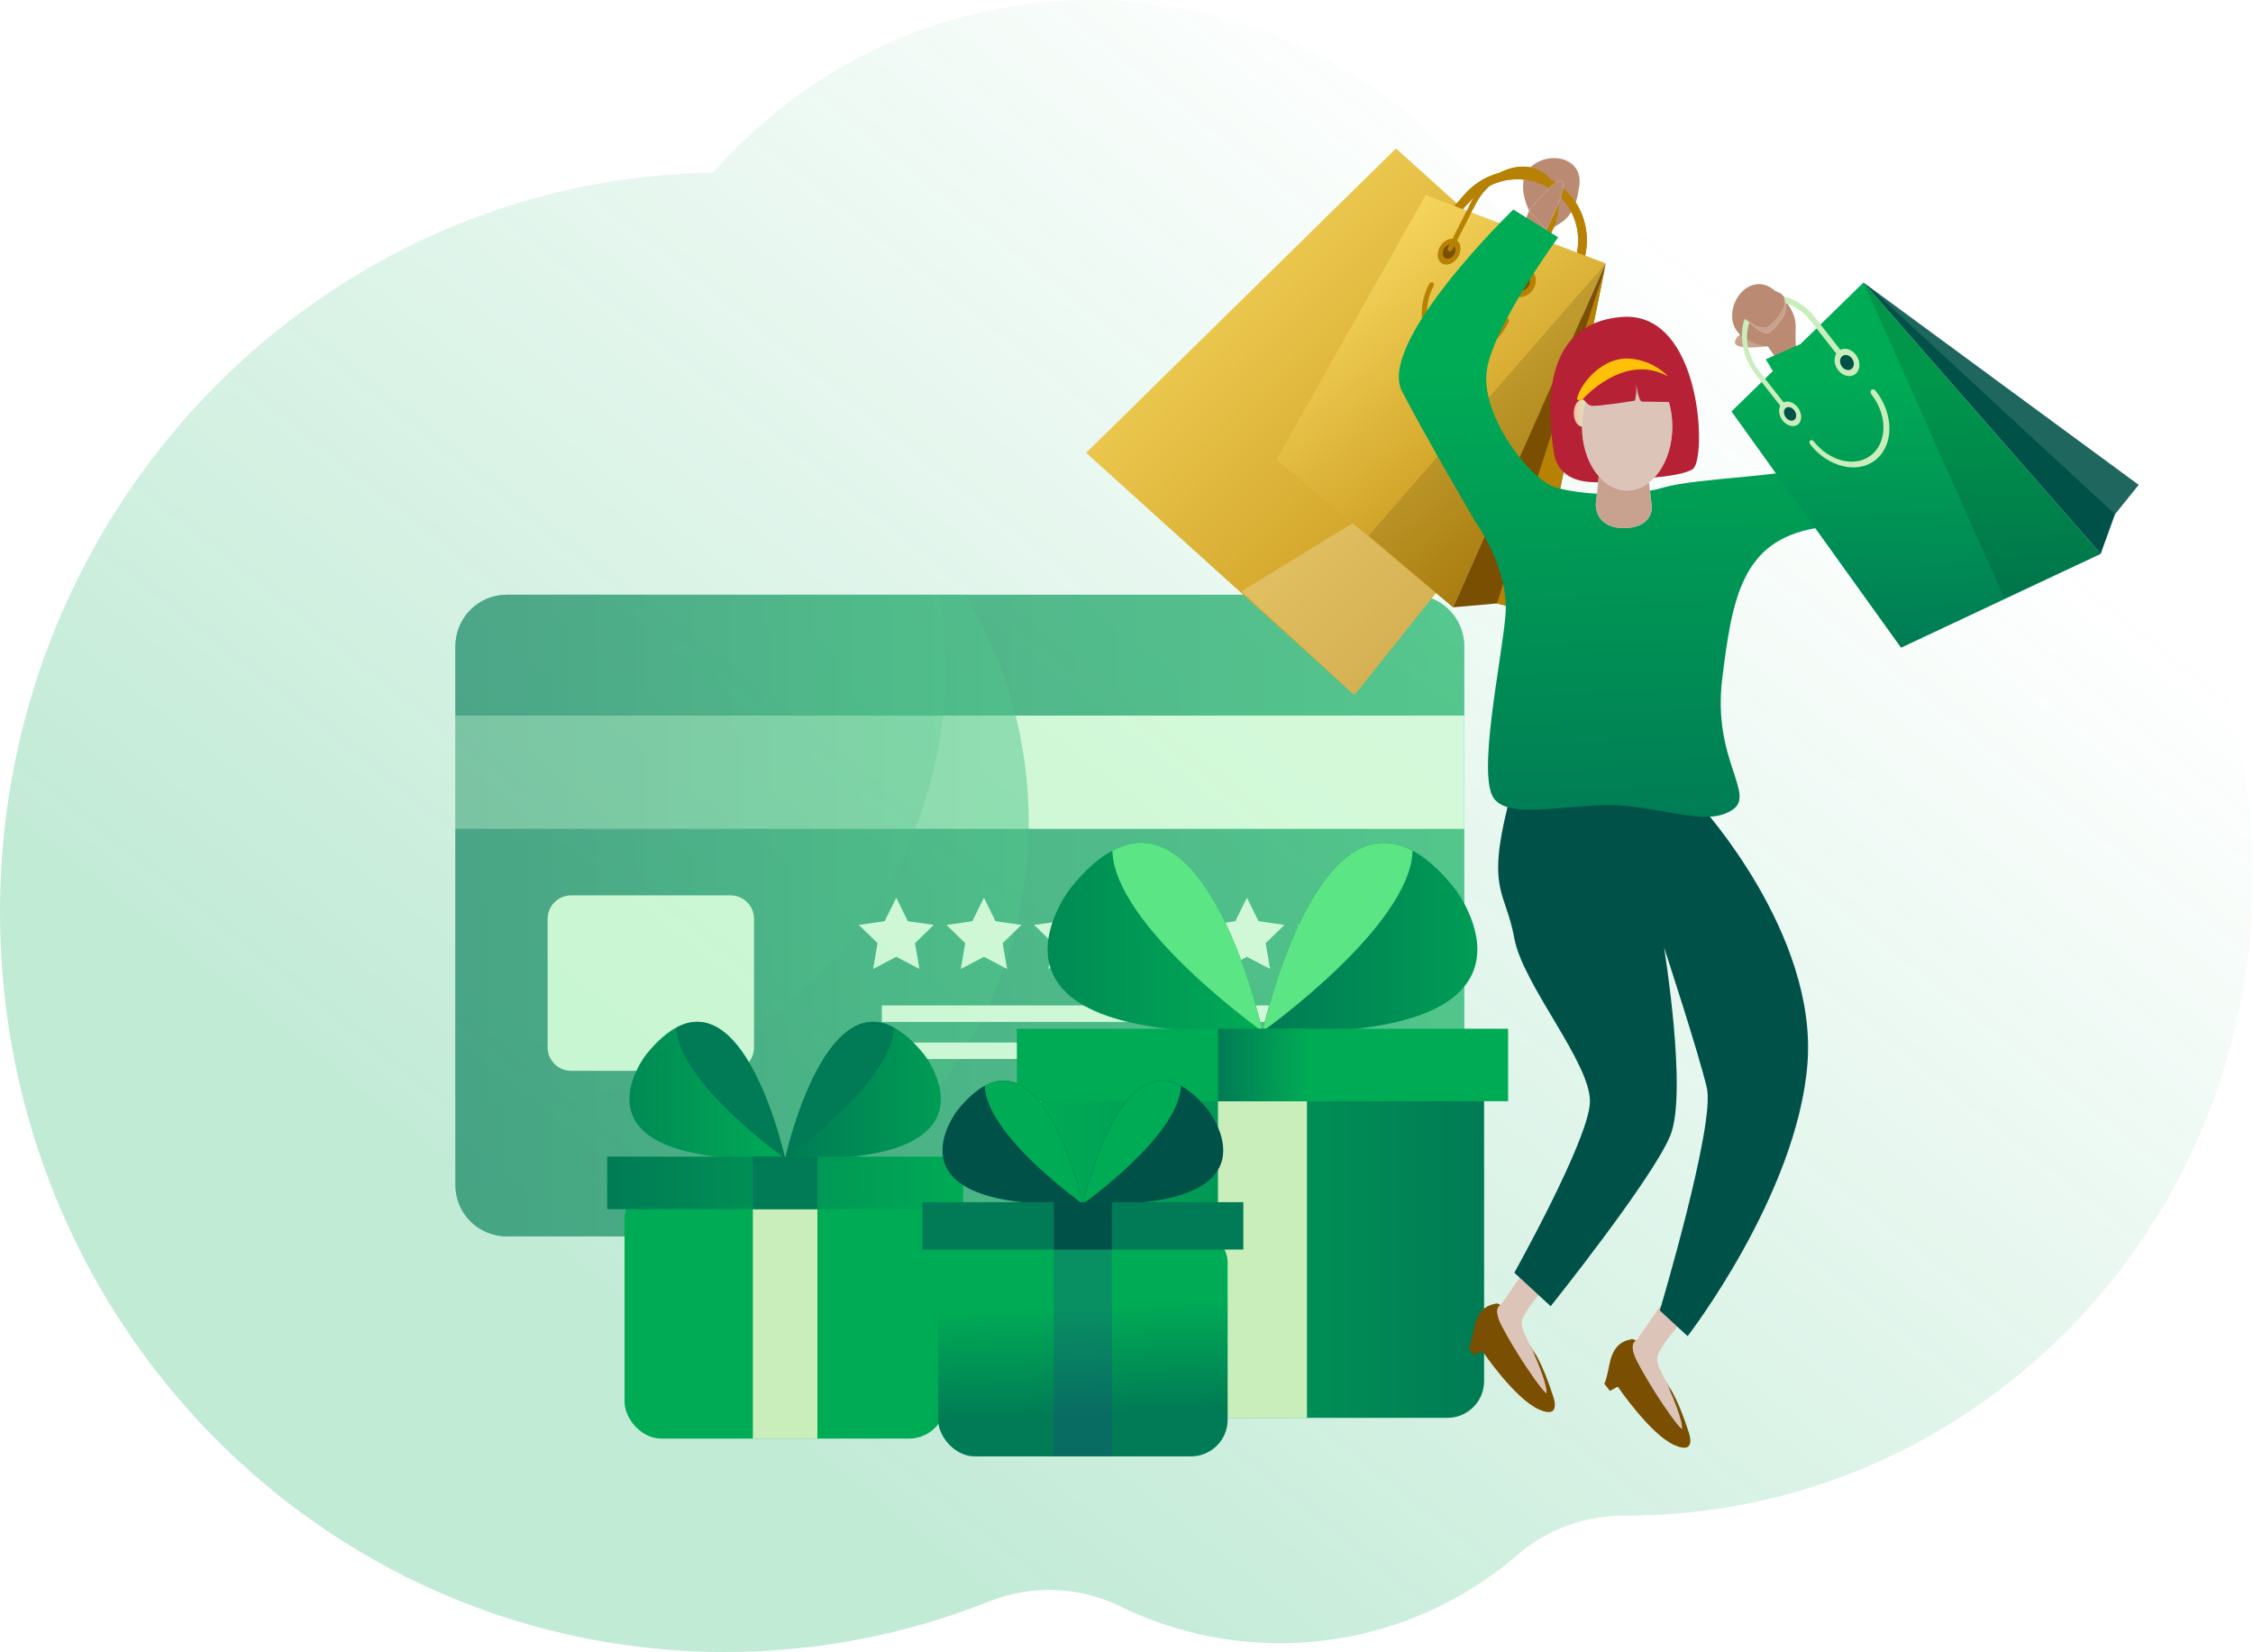 <svg height="360" viewBox="0 0 491 360" width="491" xmlns="http://www.w3.org/2000/svg" xmlns:xlink="http://www.w3.org/1999/xlink"><defs><linearGradient id="a" x1="19.496%" x2="77.479%" y1="70.855%" y2="18.166%"><stop offset="0" stop-color="#00ab55"/><stop offset="1" stop-color="#00ab55" stop-opacity="0"/></linearGradient><filter id="b" height="160.1%" width="137.5%" x="-18.8%" y="-24.1%"><feOffset dx="12" dy="12" in="SourceAlpha" result="shadowOffsetOuter1"/><feGaussianBlur in="shadowOffsetOuter1" result="shadowBlurOuter1" stdDeviation="12"/><feColorMatrix in="shadowBlurOuter1" result="shadowMatrixOuter1" type="matrix" values="0 0 0 0 0   0 0 0 0 0.322   0 0 0 0 0.286  0 0 0 0.32 0"/><feMerge><feMergeNode in="shadowMatrixOuter1"/><feMergeNode in="SourceGraphic"/></feMerge></filter><linearGradient id="c" x1="0%" x2="100%" y1="50%" y2="50%"><stop offset="0" stop-color="#007b55"/><stop offset="1" stop-color="#00ab55"/></linearGradient><linearGradient id="d"><stop offset="0" stop-color="#00ab55"/><stop offset="1" stop-color="#007b55"/></linearGradient><linearGradient id="e" x1="0%" x2="100.001%" xlink:href="#d" y1="50%" y2="50%"/><filter id="f" height="212.2%" width="229.6%" x="-64.8%" y="-56.1%"><feOffset dx="0" dy="0" in="SourceAlpha" result="shadowOffsetOuter1"/><feGaussianBlur in="shadowOffsetOuter1" result="shadowBlurOuter1" stdDeviation="12"/><feColorMatrix in="shadowBlurOuter1" result="shadowMatrixOuter1" type="matrix" values="0 0 0 0 0   0 0 0 0 0.322   0 0 0 0 0.286  0 0 0 1 0"/><feMerge><feMergeNode in="shadowMatrixOuter1"/><feMergeNode in="SourceGraphic"/></feMerge></filter><linearGradient id="g" x1="49.662%" x2="52.228%" xlink:href="#d" y1="34.502%" y2="82.282%"/><linearGradient id="h"><stop offset="0" stop-color="#ffe16a"/><stop offset="1" stop-color="#b78103"/></linearGradient><linearGradient id="i" x1="1.281%" x2="98.719%" xlink:href="#h" y1="0%" y2="100%"/><linearGradient id="j" x1="18.103%" x2="81.897%" xlink:href="#h" y1="0%" y2="100%"/><path id="k" d="m149.11 43.021s-8.626 1.35-7.639-1.175c.987-2.525 5.518-2.547 5.518-2.547z"/><path id="l" d="m126.787 269.724.806 1.038s-.663-.994-1.378-2.292l-1.268-2.658c-.343-.898-.551-1.743-.463-2.354.311-2.175 4.818-7.149 4.818-7.149l-4.196-4.04-5.254 7.588c-.427.181-1.125.797-.445 2.876.932 2.85 8.029 14.143 10.413 16.318 0 0 .516-1.42-3.033-9.327z"/><path id="m" d="m97.259 261.953.806 1.038s-.663-.994-1.378-2.292l-1.268-2.658c-.343-.898-.551-1.743-.463-2.355.311-2.175 4.818-7.149 4.818-7.149l-4.196-4.04-5.254 7.589c-.427.181-1.125.797-.445 2.876.932 2.85 8.029 14.143 10.413 16.318 0 .001.516-1.419-3.033-9.327z"/><path id="n" d="m94.939 17.584 1.598-4.05s-3.485-6.641.871-9.913c4.357-3.272 11.553-1.154 9.909 5.354 0 0-.349 5.086-3.929 7.281-3.58 2.195-5.003 3.702-5.003 3.702z"/><linearGradient id="o" x1="49.771%" x2="51.512%" xlink:href="#d" y1="25.546%" y2="100.936%"/><linearGradient id="p" x1="-.008%" x2="99.992%" y1="50.005%" y2="50.005%"><stop offset="0" stop-color="#febd9f"/><stop offset="1" stop-color="#c8facd"/></linearGradient><path id="q" d="m112 68.847-.932 8.807s-.207 5.076 6.113 5.076c6.32 0 6.113-4.559 6.113-4.559l-1.139-9.74z"/><ellipse id="r" cx="117.905" cy="60.61" rx="9.843" ry="13.935"/><linearGradient id="s" x1="49.662%" x2="52.228%" xlink:href="#d" y1="26.08%" y2="99.824%"/><path id="t" d="m143.549 36.832s3.886 4.507 5.543 3.16c1.658-1.347 4.869-5.181 2.797-6.942s-9.065-2.124-8.34 3.782z"/><path id="u" d="m96.537 13.533s6.034-7.68 7.277-6.359c1.243 1.321-3.519 10.556-3.519 10.556z"/></defs><g fill="none" fill-rule="evenodd"><path d="m0 198.781c0 41.457 15.288 79.235 40.445 107.786 28.861 32.765 70.712 53.364 117.363 53.434 20.388.029 39.883-3.887 57.79-11.036 9.259-3.698 19.622-3.274 28.589 1.108 10.519 5.133 22.298 8.01 34.735 8.01 5.138 0 10.169-.495 15.036-1.433 13.892-2.671 26.534-8.99 36.917-17.94 6.525-5.627 14.881-8.456 23.422-8.446h.145c28.221 0 54.435-8.732 76.2-23.696 19.457-13.36 35.346-31.696 45.932-53.225 9.23-18.761 14.426-39.954 14.426-62.384 0-76.931-61.144-139.304-136.558-139.304-7.688 0-15.22.662-22.568 1.898-19.457-32.132-54.3-53.552-94.047-53.552-16.781 0-32.69 3.818-46.931 10.661-13.543 6.487-25.584 15.705-35.434 26.939-33.446.544-64.373 11.69-89.685 30.291-39.844 29.264-65.777 76.991-65.777 130.889z" fill="url(#a)" opacity=".24"/><g filter="url(#b)" transform="translate(87.223 20.346)"><g fill-rule="nonzero" opacity=".64" transform="translate(0 97.258)"><path d="m219.909 11.244v117.389c0 6.201-5.038 11.19-11.248 11.19h-197.44c-6.205 0-11.198-4.988-11.198-11.19v-117.389c0-6.201 4.993-11.244 11.198-11.244h197.44c6.21 0 11.248 5.043 11.248 11.244z" fill="url(#c)"/><path d="m0 26.336h219.887v24.685h-219.887z" fill="#c8facd"/><path d="m124.967 49.525c0 42.486-27.986 78.396-66.587 90.297h-47.159c-6.205 0-11.198-4.988-11.198-11.19v-117.389c0-6.201 4.993-11.244 11.198-11.244h99.775c8.886 14.427 13.97 31.369 13.97 49.525z" fill="url(#c)" opacity=".5"/><path d="m106.815 16.241c0 52.207-42.33 94.482-94.486 94.482-4.19 0-8.271-.254-12.306-.856v-98.623c0-6.201 4.993-11.244 11.198-11.244h94.182c.961 5.243 1.413 10.687 1.413 16.241z" fill="url(#c)" opacity=".25"/><g fill="#c8facd"><path d="m96.107 66.025 2.517 5.115 5.645.812-4.086 3.984.971 5.618-5.048-2.653-5.047 2.653.962-5.618-4.086-3.984 5.64-.812z"/><path d="m115.211 66.025 2.517 5.115 5.645.812-4.086 3.984.971 5.618-5.048-2.653-5.047 2.653.962-5.618-4.075-3.984 5.63-.812z"/><path d="m134.316 66.025 2.516 5.115 5.645.812-4.085 3.984.97 5.618-5.047-2.653-5.048 2.653.962-5.618-4.08-3.984 5.636-.812z"/><path d="m153.421 66.025 2.526 5.115 5.636.812-4.085 3.984.971 5.618-5.048-2.653-5.052 2.653.962-5.618-4.076-3.984 5.636-.812z"/><path d="m172.521 66.025 2.53 5.115 5.637.812-4.091 3.984.971 5.618-5.047-2.653-5.048 2.653.962-5.618-4.076-3.984 5.636-.812z"/><path d="m191.624 66.025 2.531 5.115 5.632.812-4.076 3.984.962 5.618-5.048-2.653-5.047 2.653.962-5.618-4.075-3.984 5.635-.812z"/><path d="m92.953 89.497h104.991v3.593h-104.991z"/><path d="m92.953 97.586h104.991v3.584h-104.991z"/><path d="m59.997 103.747h-34.766c-2.82 0-5.107-2.287-5.107-5.107v-28.017c0-2.82 2.287-5.107 5.107-5.107h34.766c2.82 0 5.107 2.287 5.107 5.107v28.017c0 2.82-2.287 5.107-5.107 5.107z"/></g></g><g fill-rule="nonzero" transform="translate(33.097 190.322)"><path d="m69.113 7.178s19.034 24.28-30.323 22.624c-.001 0 10.362-47.426 30.323-22.624z" fill="url(#c)"/><path d="m62.489 1.253c-.284 11.9-23.699 28.549-23.699 28.549s8.075-36.944 23.699-28.549z" fill="#007b55"/><path d="m8.461 7.178s-19.031 24.28 30.329 22.624c0 0-10.362-47.426-30.329-22.624z" fill="url(#c)"/><path d="m15.085 1.253c.284 11.9 23.705 28.549 23.705 28.549s-8.075-36.944-23.705-28.549z" fill="#007b55"/><rect fill="#00ab55" height="55.723" rx="8" width="69.996" x="3.792" y="35.102"/><path d="m31.757 35.102h14.059v55.723h-14.059z" fill="#c9eebc"/><path d="m0 29.379h77.58v11.447h-77.58z" fill="url(#c)"/><path d="m31.757 29.379h14.059v11.447h-14.059z" fill="#007b55"/></g><g transform="translate(122.388 151.297)"><path d="m95.37 9.906s26.265 33.504-41.844 31.219c0 0 14.3-65.443 41.844-31.219z" fill="url(#c)" fill-rule="nonzero"/><path d="m86.23 1.73c-.392 16.422-32.704 39.395-32.704 39.395s11.144-50.981 32.704-39.395z" fill="#5be584"/><path d="m11.675 9.906s-26.261 33.504 41.852 31.219c0 0-14.299-65.443-41.852-31.219z" fill="url(#c)" fill-rule="nonzero"/><path d="m20.816 1.73c.392 16.422 32.711 39.395 32.711 39.395s-11.144-50.981-32.711-39.395z" fill="#5be584"/><g fill-rule="nonzero"><rect fill="url(#e)" height="76.893" rx="8" width="96.589" x="5.232" y="48.439"/><path d="m43.822 48.439h19.401v76.893h-19.401z" fill="#c9eebc"/><path d="m0 40.54h107.054v15.796h-107.054z" fill="#00ab55"/><path d="m43.822 40.54h19.401v15.796h-19.401z" fill="url(#c)"/></g></g><g filter="url(#f)" transform="translate(101.558 203.143)"><path d="m62.549 6.472s17.16 21.89-27.339 20.396c0 0 9.343-42.757 27.339-20.396z" fill="#005249"/><path d="m56.577 1.131c-.256 10.729-21.367 25.739-21.367 25.739s7.281-33.308 21.367-25.739z" fill="#00ab55"/><path d="m7.867 6.472s-17.158 21.89 27.343 20.396c0 0-9.343-42.757-27.343-20.396z" fill="#005249"/><path d="m13.838 1.131c.256 10.729 21.372 25.739 21.372 25.739s-7.28-33.308-21.372-25.739z" fill="#00ab55"/><g fill-rule="nonzero"><rect fill="url(#g)" height="50.238" rx="8" width="63.106" x="3.657" y="31.647"/><path d="m28.87 31.647h12.676v50.238h-12.676z" fill="#22418a" opacity=".25"/><path d="m.239 26.488h69.943v10.32h-69.943z" fill="#007b55"/></g><path d="m28.87 26.488h12.676v10.32h-12.676z" fill="#005249"/></g><g transform="translate(137.478)"><path d="m58.449 119.123-58.449-52.791 67.535-66.331 50.051 45.207z" fill="url(#i)"/><g fill-rule="nonzero"><path d="m58.449 119.123-24.602-22.599 83.739-51.316z" fill="#fff" opacity=".24"/><path d="m96.919 44.031c-1.489 1.648-4.032 1.778-5.68.289s-1.778-4.032-.289-5.68c1.489-1.648 4.032-1.778 5.681-.289 1.647 1.489 1.776 4.032.288 5.68z" fill="#c9eebc"/><path d="m95.584 42.826c-.823.912-2.23.983-3.141.16s-.983-2.23-.16-3.141 2.23-.983 3.141-.16.983 2.23.16 3.141z" fill="#1f9fde"/><path d="m75.708 25.11c-1.489 1.648-4.032 1.778-5.68.289-1.648-1.489-1.778-4.032-.289-5.68s4.032-1.778 5.68-.289c1.648 1.488 1.778 4.032.289 5.68z" fill="#c9eebc"/><path d="m74.374 23.905c-.823.912-2.23.983-3.141.16s-.983-2.23-.16-3.141 2.23-.983 3.141-.16.983 2.23.16 3.141z" fill="#1f9fde"/><path d="m65.487 52.052c-6.422-5.801-6.928-15.745-1.127-22.166.351-.388.951-.419 1.339-.068.388.351.419.951.068 1.339-5.1 5.646-4.655 14.389.991 19.489 5.646 5.1 14.389 4.656 19.489-.991.351-.388.951-.419 1.339-.068.388.35.419.951.068 1.339-5.802 6.423-15.746 6.928-22.167 1.128z" fill="#c9eebc"/><path d="m93.853 41.393c-.388-.35-.419-.951-.068-1.339l10.027-11.102c4.92-5.447 4.49-13.881-.956-18.8-5.447-4.92-13.881-4.49-18.8.956l-10.027 11.102c-.351.388-.951.419-1.339.068-.388-.351-.419-.951-.068-1.339l10.027-11.102c5.62-6.222 15.256-6.712 21.478-1.092 6.222 5.62 6.712 15.256 1.092 21.478l-10.027 11.102c-.35.388-.95.419-1.338.067z" fill="#b78103"/></g><path d="m79.959 99.996-38.478-32.206 32.502-57.626 39.247 14.889z" fill="url(#j)"/><g fill-rule="nonzero"><path d="m79.959 99.996-18.357-15.646 51.628-59.297z" fill="#000" opacity=".12"/><path d="m97.613 30.373c-.82 1.613-2.596 2.42-3.95 1.812-1.336-.602-1.757-2.361-.955-3.936.801-1.575 2.536-2.4 3.891-1.836 1.373.571 1.835 2.347 1.014 3.961z" fill="#b78103"/><path d="m96.497 29.89c-.451.888-1.428 1.336-2.176 1.005-.744-.329-.981-1.304-.536-2.18.445-.875 1.41-1.33 2.159-1.012.754.32 1.004 1.301.553 2.188z" fill="#7a4f01"/><path d="m81.194 23.405c-.756 1.487-2.313 2.267-3.464 1.747-1.138-.513-1.449-2.103-.709-3.558.74-1.455 2.265-2.249 3.418-1.767 1.167.487 1.511 2.092.755 3.578z" fill="#b78103"/><path d="m80.245 22.993c-.416.819-1.273 1.252-1.91.969-.632-.28-.809-1.162-.398-1.97.411-.808 1.258-1.246 1.895-.975.642.273.828 1.158.412 1.977z" fill="#7a4f01"/><path d="m77.503 44.39c-4.525-2.504-5.685-9.101-2.781-14.811.176-.346.533-.523.799-.396.267.127.34.513.163.86-2.567 5.047-1.521 10.86 2.483 13.04 4.18 2.277 9.978-.236 12.753-5.694.191-.375.6-.558.914-.408.315.151.416.579.224.957-3.174 6.243-9.804 9.082-14.556 6.452z" fill="#b78103"/><path d="m95.083 29.363c-.319-.139-.422-.554-.231-.928l5.445-10.705c2.671-5.252 1.104-10.706-3.321-12.103-4.245-1.34-9.587 1.572-12.064 6.442l-5.049 9.927c-.177.348-.541.533-.813.415-.271-.118-.348-.493-.172-.838l5.023-9.876c2.815-5.535 8.889-8.872 13.739-7.376 5.086 1.569 6.914 7.812 3.845 13.845l-5.475 10.765c-.193.379-.608.572-.928.433z" fill="#b78103"/><path d="m113.231 25.053-15.39 76.166-8.322-2.067-9.559.844z" fill="#7a4f01"/><path d="m89.518 99.152 23.532-73.038-15.21 75.105z" fill="#b78103"/></g><use fill="#fff" xlink:href="#k"/><use fill="#ba8b72" fill-opacity=".8" xlink:href="#k"/><path d="m120.599 260.427s-1.243-1.166-1.787-.932c-.544.233-3.73.233-4.74 5.362-1.01 5.129-1.243 4.196-1.243 4.196l1.321 1.709 1.709-.932s7.071 10.413 12.356 12.744 2.953-3.264 2.953-3.264-1.865-6.061-4.196-9.635c-2.331-3.575-6.372-9.248-6.372-9.248z" fill="#7a4f01" fill-rule="nonzero"/><use fill="#fff" xlink:href="#l"/><use fill="#ba8b72" fill-opacity=".5" xlink:href="#l"/><path d="m91.071 252.656s-1.243-1.165-1.787-.932c-.544.234-3.73.234-4.74 5.362s-1.243 4.196-1.243 4.196l1.321 1.709 1.709-.932s7.071 10.413 12.356 12.744c5.284 2.331 2.953-3.264 2.953-3.264s-1.865-6.061-4.196-9.635c-2.331-3.575-6.372-9.248-6.372-9.248z" fill="#7a4f01" fill-rule="nonzero"/><use fill="#fff" xlink:href="#m"/><use fill="#ba8b72" fill-opacity=".5" xlink:href="#m"/><path d="m91.917 143.203c.565-2.262 41.961 0 41.961 0s25.643 27.974 23.312 56.414c-2.331 28.44-26.109 59.211-26.109 59.211l-6.061-5.595s12.122-40.562 10.257-48.488c-1.865-7.926-9.325-30.616-9.325-30.616s5.129 31.549 1.399 40.874c-3.73 9.325-26.109 37.299-26.109 37.299l-7.926-7.304s16.008-28.596 16.474-36.988c.466-8.392-14.609-25.643-16.474-35.9s-6.061-10.257-1.399-28.906z" fill="#005249"/><path d="m151.06 46.727-2.487-3.574s-7.46-.777-7.77-6.217c-.311-5.439 5.439-10.257 9.947-5.284 0 0 4.04 3.108 3.886 7.304-.156 4.196.311 6.217.311 6.217z" fill="#ba8b72"/><use fill="#fff" xlink:href="#n"/><use fill="#ba8b72" xlink:href="#n"/><path d="m84.855 81.383s7.46 10.257 6.527 20.514c-.932 10.257-6.217 34.812-2.487 39.785 3.73 4.973 17.717.622 28.284 1.554s18.339 4.352 23.622.932c5.284-3.419-4.352-10.879-2.175-28.596 2.175-17.717 4.352-29.995 20.204-32.792 15.852-2.797 21.913-10.723 16.318-16.784-5.595-6.061-19.582-23.312-19.582-23.312l-7.46 3.264s12.588 20.048 9.791 22.845c-2.797 2.797-24.244 2.797-32.17 5.129-7.926 2.331-18.183 1.399-23.312 0-5.49-1.497-17.251-16.318-14.919-26.575s15.386-27.974 15.386-27.974l-9.791-6.061s-29.839 28.906-24.244 39.63c5.595 10.724 16.008 28.44 16.008 28.44z" fill="url(#o)" fill-rule="nonzero"/><path d="m116.04 72.162s-12.64 3.316-14.09-5.802-2.901-28.181 14.712-29.632c17.613-1.451 18.649 31.082 15.541 33.155-3.109 2.071-16.163 2.279-16.163 2.279z" fill="#b72136" fill-rule="nonzero"/><ellipse cx="108.141" cy="57.683" fill="url(#p)" fill-rule="nonzero" rx="1.865" ry="2.953"/><use fill="#fff" xlink:href="#q"/><use fill="#ba8b72" fill-opacity=".8" xlink:href="#q"/><use fill="#fff" xlink:href="#r"/><use fill="#ba8b72" fill-opacity=".5" xlink:href="#r"/><path d="m106.716 51.44s1.761 4.662 3.626 4.662 6.734-.725 9.221-1.139c.207-.414.518-2.279.207-4.04 0 0 .622 4.248 1.347 4.248s7.563.104 7.563.104 3.937-4.455-1.139-8.703c-5.077-4.248-21.136-5.181-20.826 4.868z" fill="#b72136" fill-rule="nonzero"/><path d="m108.141 54.73s9.04-10.413 18.675-5.051c0 0-3.108-3.574-8.548-3.886-5.439-.311-10.257 4.896-11.267 8.626 0-.001-.285.699 1.14.311z" fill="#ffc107" fill-rule="nonzero"/><path d="m221.102 88.357-43.503 20.441-36.957-51.482 28.766-28.094z" fill="url(#s)" fill-rule="nonzero"/><path d="m221.102 88.357-20.998 9.639-30.695-68.774z" fill="#000" fill-rule="nonzero" opacity=".12"/><path d="m29.145 20.726c4.143 5.276 3.936 12.181-.266 15.249-4 2.921-10.2 1.269-13.991-3.558-.229-.292-.239-.674-.021-.854.218-.18.583-.089.813.204 3.35 4.266 8.822 5.702 12.332 3.103 3.664-2.714 3.819-8.764.197-13.377-.249-.317-.243-.746.014-.959.258-.214.671-.128.922.192zm-13.375-16.166 5.681 7.235c1.043-.514 2.445-.116 3.362 1.053 1.071 1.364 1.056 3.232-.02 4.162-1.062.918-2.759.574-3.805-.758-.888-1.13-1.034-2.627-.424-3.635l-5.654-7.2c-3.486-4.439-8.856-5.278-11.855-1.997-2.876 3.147-2.501 8.964.731 13.08l5.308 6.759c.905-.457 2.181-.051 3.041 1.044.987 1.257 1.036 2.924.121 3.715-.905.781-2.413.411-3.378-.819-.805-1.025-.991-2.339-.518-3.216l-5.304-6.755c-3.674-4.678-4.123-11.302-.867-14.912 3.415-3.786 9.575-2.856 13.581 2.244z" fill="#c9eebc" fill-rule="nonzero" transform="translate(142.92 32.089)"/><path d="m166.861 45.713c.589.75.585 1.779-.005 2.297-.586.513-1.529.327-2.11-.414-.581-.741-.587-1.761-.009-2.285.582-.527 1.534-.348 2.123.402z" fill="#005249" fill-rule="nonzero"/><path d="m154.314 57.05c.543.691.574 1.61.071 2.05-.499.437-1.336.235-1.873-.449-.536-.684-.574-1.595-.083-2.041.496-.447 1.341-.252 1.884.44z" fill="#005249" fill-rule="nonzero"/><path d="m169.408 29.222 59.969 44.094-5.153 6.396-3.122 8.646z" fill="#005249"/><path d="m224.224 79.711-53.967-49.905 59.12 43.509z" fill="#fff" fill-rule="nonzero" opacity=".12"/><use fill="#fff" xlink:href="#t"/><use fill="#ba8b72" fill-opacity=".8" xlink:href="#t"/><path d="m142.668 36.521s4.455 3.523 6.113 2.175c1.658-1.346 4.869-5.181 2.797-6.941-2.073-1.761-9.636-1.139-8.911 4.766z" fill="#ba8b72"/><path d="m84.056 11.108c4.92-5.447 13.354-5.876 18.8-.956 3.605 3.256 5.01 8.052 4.122 12.502.612.194 1.206.449 1.774.762 1.177-5.192-.402-10.856-4.625-14.672-6.222-5.62-15.858-5.13-21.478 1.092l-1.115 1.233c.568.299 1.108.65 1.615 1.04z" fill="#b78103" fill-rule="nonzero"/><path d="m84.351 13.173.561-1.103c2.477-4.87 7.82-7.783 12.064-6.442 4.425 1.397 5.992 6.851 3.321 12.103l.216.155c.385.175.576.354.932.57l.04-.288c3.069-6.033 1.241-12.277-3.845-13.845-4.85-1.496-10.924 1.84-13.739 7.376l-.367.721c.159.132.314.266.464.404.121.11.237.228.351.35z" fill="#b78103" fill-rule="nonzero"/><use fill="#fff" xlink:href="#u"/><use fill="#ba8b72" xlink:href="#u"/></g></g></g></svg>
